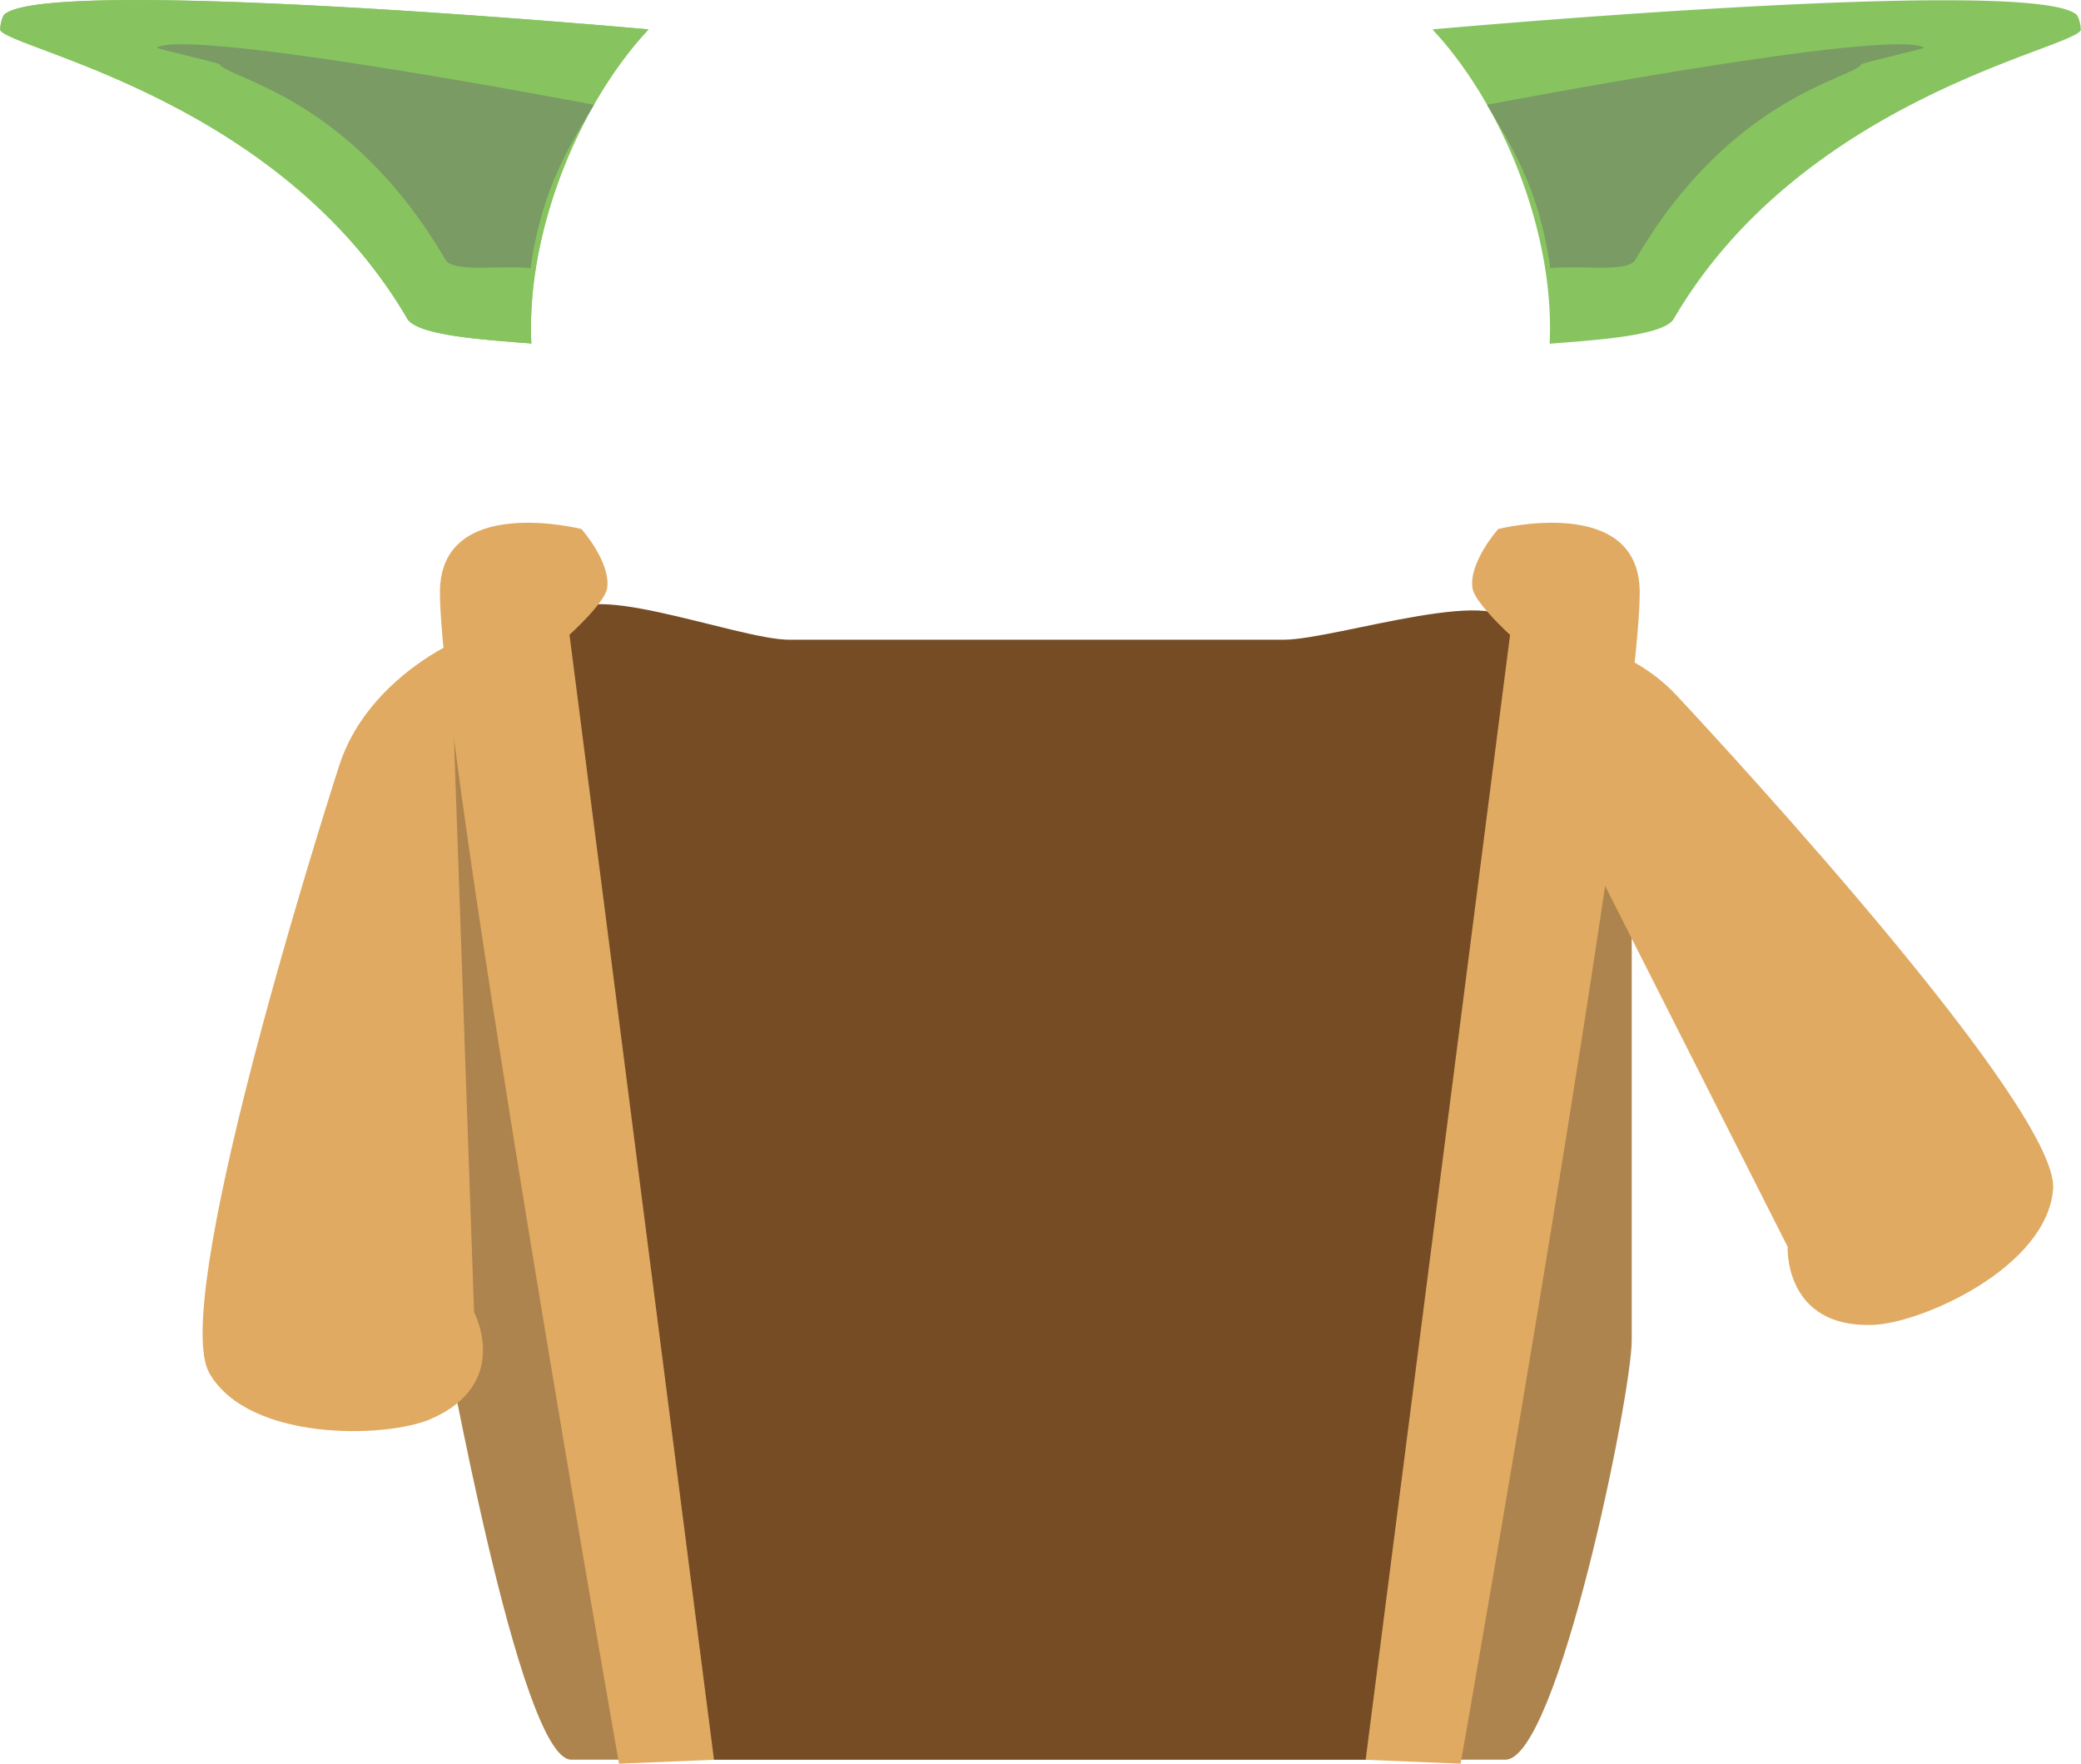 <svg xmlns="http://www.w3.org/2000/svg" viewBox="0 0 276.1 233.97"><defs><style>.a{fill:#87c460;}.b{fill:#7a9b64;}.c{fill:#ad844d;}.d{fill:#754c24;}.e{fill:#e0aa63;}</style></defs><title>yoda110</title><path class="a" d="M86.05 3.9S5.7-3.4.5 2a4.44 4.44 0 0 0-.47 2c1.59 2.59 37 9.18 54 38.27 1.31 2.25 10.24 2.81 16.47 3.3C69.79 31.06 76.61 14 86.05 3.9z"/><path class="b" d="M78.79 13.9s-53.51-10.26-58-7.58c-.19.11 8.22 2 8.32 2.21 1.19 1.94 17.26 4.13 30 25.94 1 1.69 6.61.72 11.28 1.09 1.56-10.94 5.49-16.66 8.4-21.66z"/><path class="c" d="M199.73 233.45H75.79c-6.93 0-16.8-57.12-16.8-55.65V88.02c0-6.93 5.67-1.05 12.6-1.05h132.3c6.93 0 12.6-5.88 12.6 1.05v89.78c.04 6.93-9.83 55.65-16.76 55.65z"/><path class="d" d="M183.98 233.45H92.1c-6.93 0-16.8-45.5-16.8-86.1V82.77c0-6.93 22.47 2.1 29.4 2.1h65.62c6.93 0 30.45-8 30.45-1.05v94c.02 6.91-9.86 55.63-16.79 55.63z"/><path class="e" d="M80.55 78.05c.54-3.42-3.41-7.87-3.41-7.87s-18.77-4.73-18.77 8.4c0 20.48 23.76 155.4 23.76 155.4l12.6-.52L75.56 84.21s4.68-4.22 4.99-6.16z"/><path class="e" d="M59.79 85.46s-11.25 5.12-14.78 16.09-22.46 71.56-17.22 80.64 23.4 8.62 29.3 6.09c10.88-4.67 5.81-14.19 5.81-14.19zM195.37 78.05c-.54-3.42 3.41-7.87 3.41-7.87s18.77-4.73 18.77 8.4c0 20.48-23.76 155.4-23.76 155.4l-12.6-.52 19.16-149.23s-4.67-4.24-4.98-6.18z"/><path class="e" d="M202.17 83.96s12.36-.16 20.23 8.25 50.86 55.13 50 65.56-17.49 17.78-23.91 18c-11.84.42-11.31-10.36-11.31-10.36l-27.23-53.83z"/><path class="a" d="M190.05 3.9s80.35-7.27 85.55-1.87a4.43 4.43 0 0 1 .47 2c-1.59 2.59-37 9.18-54 38.27-1.31 2.25-10.24 2.81-16.47 3.3.71-14.54-6.12-31.6-15.55-41.7z"/><path class="b" d="M197.29 13.9s53.51-10.26 58-7.58c.19.11-8.22 2-8.32 2.21-1.19 1.94-17.26 4.13-30 25.94-1 1.69-6.61.72-11.28 1.09-1.54-10.94-5.47-16.66-8.4-21.66z"/><path class="a" d="M86.05 3.9S5.7-3.4.5 2a4.44 4.44 0 0 0-.47 2c1.59 2.59 37 9.18 54 38.27 1.31 2.25 10.24 2.81 16.47 3.3C69.79 31.06 76.61 14 86.05 3.9z"/><path class="b" d="M78.79 13.9s-53.51-10.26-58-7.58c-.19.11 8.22 2 8.32 2.21 1.19 1.94 17.26 4.13 30 25.94 1 1.69 6.61.72 11.28 1.09 1.56-10.94 5.49-16.66 8.4-21.66z"/></svg>